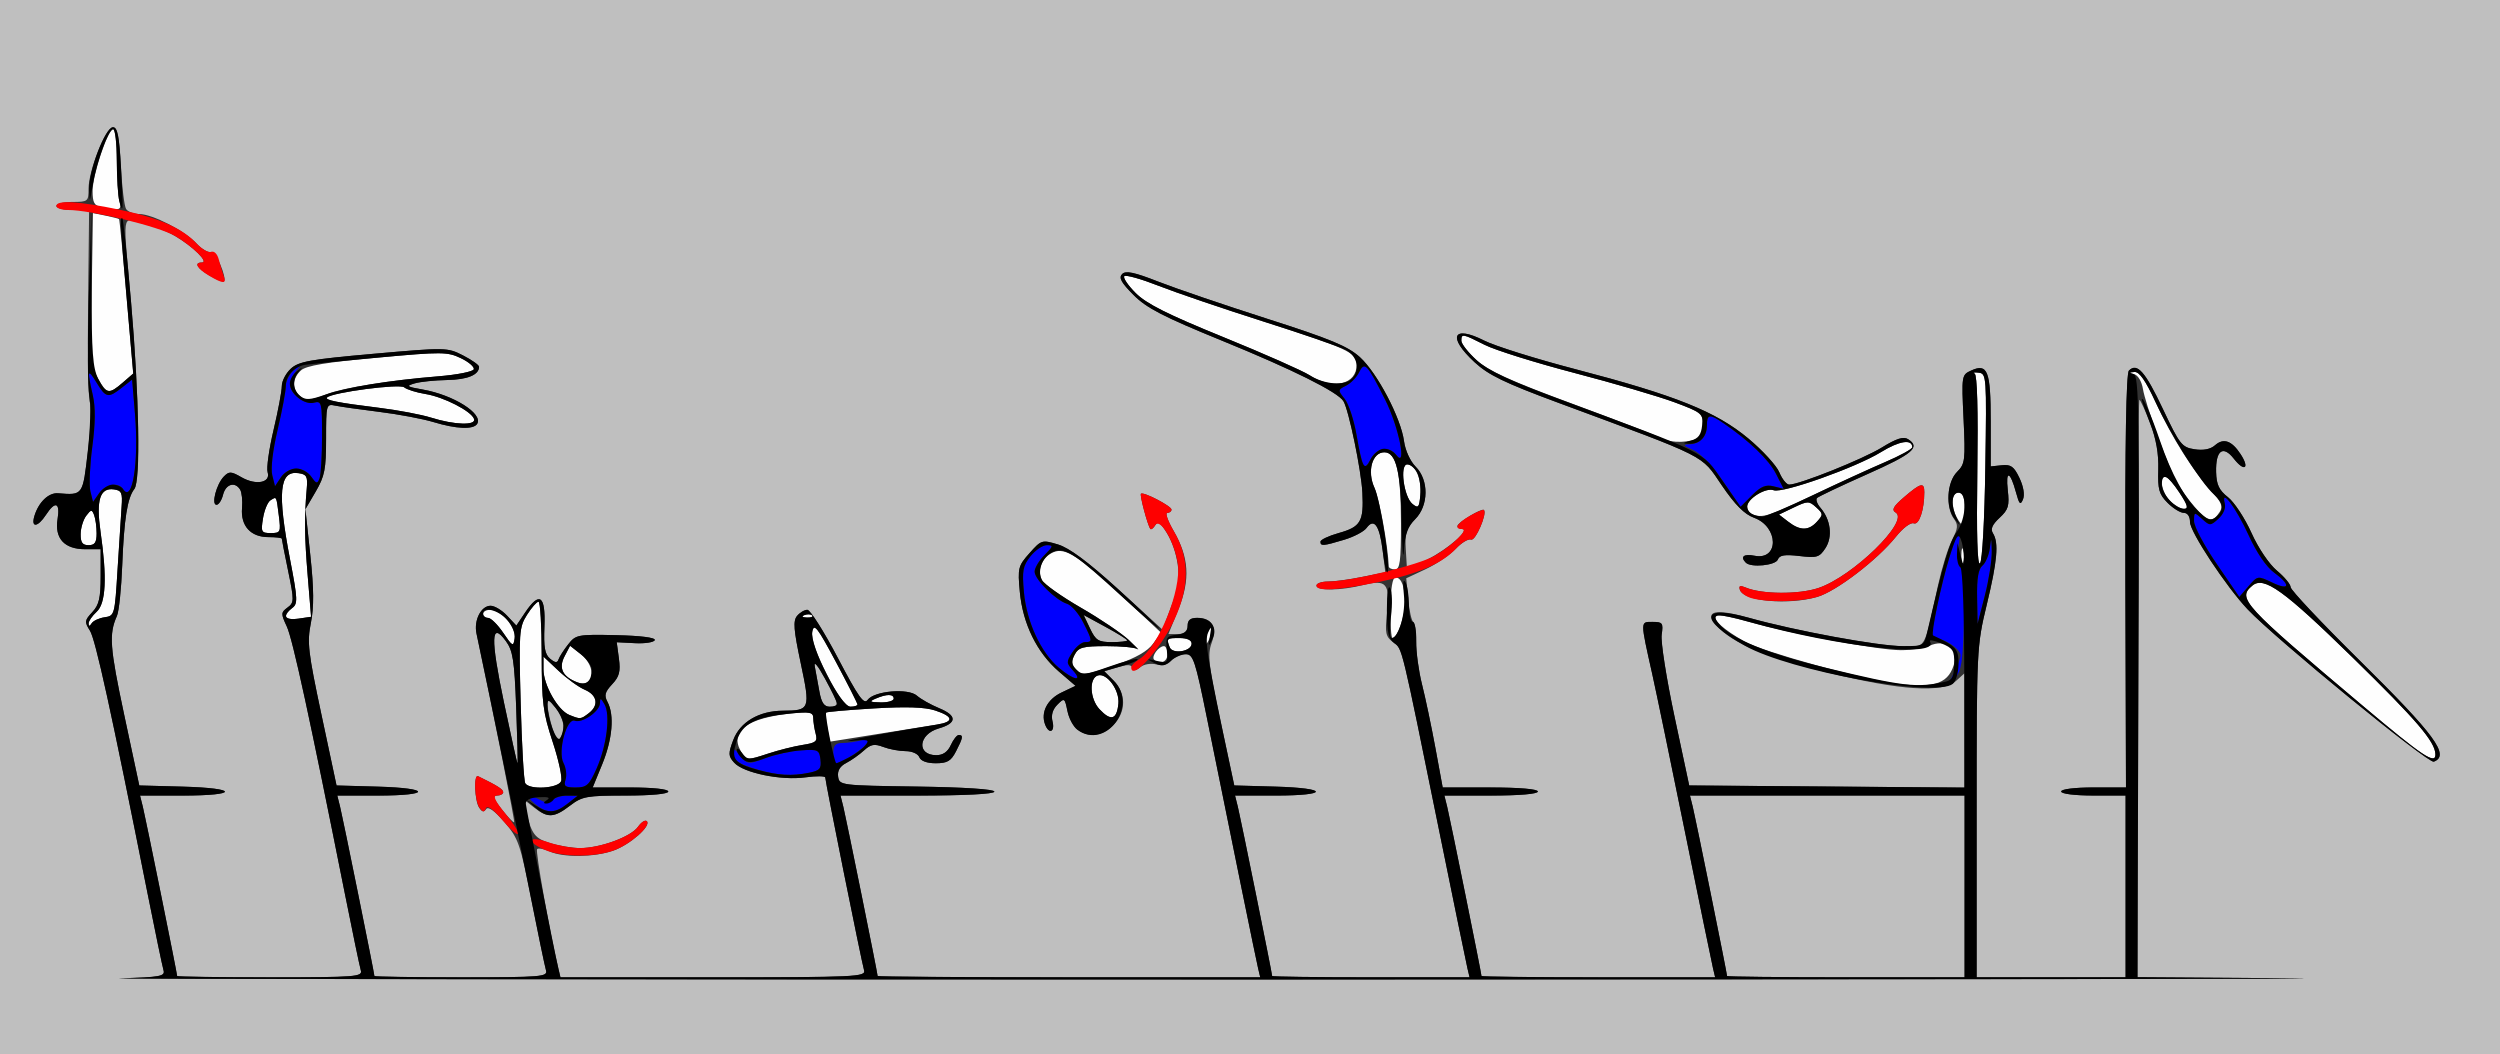 <?xml version="1.0" encoding="UTF-8" standalone="no"?>
<!-- Created with Inkscape (http://www.inkscape.org/) -->

<svg
   xmlns:dc="http://purl.org/dc/elements/1.1/"
   xmlns:cc="http://creativecommons.org/ns#"
   xmlns:rdf="http://www.w3.org/1999/02/22-rdf-syntax-ns#"
   xmlns:svg="http://www.w3.org/2000/svg"
   xmlns="http://www.w3.org/2000/svg"
   xmlns:sodipodi="http://sodipodi.sourceforge.net/DTD/sodipodi-0.dtd"
   xmlns:inkscape="http://www.inkscape.org/namespaces/inkscape"
   id="svg3486"
   version="1.1"
   inkscape:version="0.91 r13725"
   width="580.374"
   height="244.688"
   viewBox="0 0 580.374 244.688"
   sodipodi:docname="ub440500.svg">
  <rect x="0" y="0" width="580.374" height="244.688" fill="#333333" stroke="none"/>
  <defs
     id="defs3490" />
  <sodipodi:namedview
     pagecolor="#ffffff"
     bordercolor="#666666"
     borderopacity="1"
     objecttolerance="10"
     gridtolerance="10"
     guidetolerance="10"
     inkscape:pageopacity="0"
     inkscape:pageshadow="2"
     inkscape:window-width="640"
     inkscape:window-height="480"
     id="namedview3488"
     showgrid="false"
     inkscape:zoom="2.1537842"
     inkscape:cx="290.18692"
     inkscape:cy="122.34375"
     inkscape:window-x="0"
     inkscape:window-y="0"
     inkscape:window-maximized="0"
     inkscape:current-layer="svg3486" />
  <g
     id="g3496">
    <path
       style="fill:#fefefe"
       d="m 121.943,181.843 c -0.328,-0.533 -0.808,-8.865 -1.065,-18.516 -0.441,-16.562 -0.359,-17.717 1.463,-20.593 1.062,-1.676 2.262,-3.047 2.668,-3.047 0.406,0 0.741,5.59 0.745,12.422 0.007,10.985 0.3,13.309 2.541,20.095 1.394,4.22 2.281,8.334 1.973,9.141 -0.644,1.684 -7.347,2.085 -8.325,0.498 z m 49.956,-7.587 c -2.464,-4.619 1.639,-7.585 11.979,-8.659 4.194,-0.436 4.908,-0.278 4.919,1.087 0.007,0.878 0.259,2.519 0.561,3.646 0.479,1.79 0.093,2.12 -3.05,2.607 -1.979,0.307 -5.491,1.18 -7.804,1.94 -5.341,1.755 -5.338,1.755 -6.605,-0.621 z m 376.699,-10.334 c -28.035,-23.619 -29.296,-24.992 -25.702,-27.984 2.685,-2.235 7.268,1.061 23.365,16.804 14.789,14.464 19.022,19.409 19.12,22.335 0.085,2.534 -2.843,0.588 -16.783,-11.156 z m -356.529,5.039 c -0.331,-1.769 -0.457,-3.361 -0.28,-3.538 0.177,-0.177 5.176,-0.613 11.109,-0.969 7.541,-0.452 11.822,-0.305 14.225,0.491 4.247,1.406 4.397,2.631 0.4,3.261 -1.671,0.263 -7.946,1.264 -13.945,2.225 l -10.907,1.746 -0.601,-3.216 z m -59.919,-3.001 c -2.656,-1.077 -5.982,-6.96 -5.982,-10.579 l 0,-2.949 3.505,3.298 c 1.928,1.814 4.661,3.789 6.075,4.389 2.929,1.244 3.337,3.622 0.935,5.451 -1.891,1.44 -1.934,1.444 -4.532,0.391 z M 255.249,164.647 c -2.242,-2.394 -2.485,-7.15 -0.4,-7.836 2.09,-0.688 5.095,3.413 4.786,6.532 -0.37,3.743 -1.725,4.146 -4.386,1.304 z m -63.293,-8.11 c -2.594,-5.077 -3.691,-8.287 -3.383,-9.903 0.39,-2.044 1.183,-1.028 5.474,7.008 2.76,5.169 5.019,9.628 5.019,9.91 0,0.281 -0.736,0.508 -1.636,0.505 -1.099,-0.005 -2.894,-2.469 -5.474,-7.519 z m 11.315,5.651 c 2.582,-1.113 4.206,-1.113 4.206,0 0,0.516 -1.367,0.908 -3.037,0.872 -2.545,-0.055 -2.735,-0.196 -1.168,-0.872 z m -69.191,-3.763 c -3.471,-1.304 -4.462,-3.297 -3.018,-6.063 l 1.281,-2.452 2.52,1.989 c 3.722,2.937 3.115,7.992 -0.783,6.527 z m 306.575,0.323 c -8.123,-1.004 -31.337,-7.397 -35.638,-9.814 -4.942,-2.777 -7.541,-5.151 -6.635,-6.06 0.284,-0.285 3.741,0.389 7.682,1.498 10.231,2.88 29.996,6.566 35.208,6.566 2.439,0 5.453,-0.465 6.697,-1.034 3.465,-1.584 6.587,0.398 5.812,3.689 -1.175,4.988 -4.359,6.239 -13.126,5.155 z m -191.072,-3.531 c -0.827,-0.999 -0.848,-1.845 -0.082,-3.281 0.887,-1.662 1.924,-1.935 7.355,-1.935 3.477,0 6.74,0.316 7.251,0.703 0.511,0.387 -0.409,-0.562 -2.045,-2.109 -1.636,-1.547 -6.632,-4.922 -11.104,-7.5 -4.472,-2.578 -8.538,-5.442 -9.035,-6.364 -1.263,-2.34 -0.117,-5.281 2.528,-6.49 2.823,-1.29 6.084,0.842 17.189,11.239 l 7.901,7.397 -1.86,2.562 c -1.257,1.731 -3.971,3.289 -8.368,4.803 -7.735,2.664 -8.286,2.719 -9.729,0.975 z m 18.339,-2.083 C 267.213,152.423 268.982,150 270.208,150 c 0.451,0 0.82,0.844 0.82,1.875 0,1.802 -1.828,2.542 -3.107,1.258 z m 3.621,-2.88 c -0.787,-2.057 -0.71,-2.128 2.29,-2.128 1.764,0 2.804,0.481 2.804,1.297 0,1.815 -4.44,2.54 -5.093,0.831 z m -154.72,-3.35 c -1.285,-1.899 -2.862,-3.456 -3.505,-3.459 -0.643,-0.004 -1.168,-0.428 -1.168,-0.944 0,-0.516 0.768,-0.938 1.706,-0.938 2.505,0 5.98,4.117 5.614,6.649 -0.288,1.989 -0.48,1.894 -2.647,-1.308 z m 162.697,2.628 c 0.097,-1.776 1.655,-4.766 1.709,-3.281 0.028,0.773 -0.356,2.039 -0.855,2.812 -0.498,0.773 -0.883,0.984 -0.855,0.469 z m 43.282,-8.437 c 0.063,-4.592 0.466,-7.031 1.164,-7.031 1.388,-9.3e-4 2.203,2.212 2.203,5.983 0,2.994 -1.819,8.058 -2.9,8.072 -0.31,0.004 -0.52,-3.156 -0.467,-7.023 z m -302.226,3.66 c -0.008,-0.565 0.827,-1.79 1.855,-2.723 2.155,-1.957 2.448,-7.915 0.912,-18.57 -1.066,-7.393 -0.14,-10.312 3.123,-9.846 1.765,0.252 2.002,0.797 1.761,4.041 -0.153,2.062 -0.574,8.602 -0.935,14.531 -0.644,10.579 -0.7,10.787 -2.992,11.11 -1.285,0.181 -2.645,0.814 -3.023,1.406 -0.468,0.734 -0.691,0.75 -0.701,0.051 z m 45.78,-1.611 c 0,-0.498 0.663,-1.392 1.473,-1.987 1.334,-0.979 1.29,-2.031 -0.467,-11.167 -3.013,-15.661 -2.529,-20.78 1.904,-20.151 1.933,0.274 2.193,0.754 1.946,3.598 -0.582,6.709 -0.534,11.02 0.224,20.266 l 0.778,9.485 -2.929,0.431 c -1.611,0.237 -2.929,0.023 -2.929,-0.475 z m 120.386,-0.347 c 0.675,-0.271 1.481,-0.238 1.791,0.074 0.311,0.312 -0.241,0.533 -1.227,0.492 -1.089,-0.045 -1.31,-0.267 -0.565,-0.566 z m 135.66,-11.313 c -0.198,-4.819 -2.134,-15.496 -3.28,-18.082 C 317.337,109.373 318.513,105 321.381,105 c 2.77,0 3.853,4.652 3.853,16.546 0,8.834 -0.238,10.641 -1.402,10.641 -0.771,0 -1.415,-0.316 -1.431,-0.703 z m 132.921,-2.578 c 0.019,-1.547 0.229,-2.066 0.465,-1.154 0.237,0.912 0.221,2.178 -0.035,2.812 -0.256,0.635 -0.45,-0.112 -0.431,-1.658 z m 3.714,-19.454 c 0.198,-14.229 -0.028,-22.429 -0.625,-22.718 -0.514,-0.248 -0.093,-0.348 0.935,-0.221 1.819,0.225 1.861,0.812 1.549,21.78 -0.185,12.491 -0.708,21.943 -1.244,22.487 -0.61,0.618 -0.819,-6.643 -0.615,-21.329 z M 18.721,123.984 c 0.016,-1.418 0.597,-3.329 1.291,-4.246 1.134,-1.499 1.32,-1.515 1.839,-0.158 0.318,0.831 0.578,2.742 0.578,4.246 0,2.111 -0.427,2.736 -1.869,2.736 -1.423,0 -1.862,-0.615 -1.839,-2.578 z m 42.338,-3.674 c 0.306,-1.892 1.085,-3.767 1.731,-4.168 1.46,-0.905 1.341,-1.127 1.945,3.623 0.48,3.774 0.382,3.984 -1.863,3.984 -2.207,0 -2.332,-0.236 -1.813,-3.44 z m 354.081,0.802 -2.149,-1.659 3.433,-1.642 c 3.236,-1.548 3.534,-1.55 5.194,-0.043 1.646,1.495 1.66,1.711 0.207,3.321 -1.94,2.15 -3.919,2.157 -6.684,0.023 z m 39.097,-1.051 c -1.42,-2.661 -1.189,-5.687 0.434,-5.687 1.012,0 1.402,1.042 1.402,3.75 0,4.179 -0.409,4.611 -1.836,1.937 z m 55.253,-2.383 c -1.603,-1.831 -3.564,-4.589 -4.357,-6.129 -2.232,-4.33 -7.126,-17.923 -7.655,-21.266 -0.27,-1.702 -1.14,-3.174 -2.014,-3.407 -1.371,-0.365 -1.363,-0.422 0.068,-0.519 1.135,-0.077 2.591,2.028 4.954,7.157 3.686,8.003 8.671,15.919 13.007,20.654 2.218,2.422 2.609,3.406 1.838,4.632 -1.626,2.586 -2.79,2.363 -5.84,-1.122 z m -102.715,1.7 c -0.643,-0.26 -1.168,-1.061 -1.168,-1.779 0,-1.816 4.339,-4.491 6.153,-3.793 2.043,0.787 19.113,-5.276 24.884,-8.838 4.269,-2.635 7.281,-3.108 7.281,-1.144 0,0.417 -2.839,1.973 -6.308,3.459 -3.47,1.485 -11.037,4.954 -16.815,7.709 -10.309,4.914 -11.672,5.34 -14.026,4.387 z m -78.862,-2.377 c -2.016,-1.613 -3.023,-9.189 -1.222,-9.189 1.911,0 3.361,3.399 3.035,7.12 -0.254,2.903 -0.467,3.147 -1.814,2.07 z M 503.738,116.25 c -1.874,-1.88 -2.579,-5.625 -1.059,-5.625 0.446,0 1.924,1.688 3.284,3.75 1.901,2.881 2.146,3.75 1.059,3.75 -0.778,0 -2.256,-0.844 -3.284,-1.875 z M 385.981,101.837 c -1.285,-0.68 -10.727,-4.332 -20.983,-8.116 -14.289,-5.272 -19.476,-7.632 -22.196,-10.097 -1.952,-1.769 -3.55,-3.8 -3.55,-4.514 0,-1.716 0.26,-1.671 5.405,0.94 2.425,1.231 11.826,4.175 20.892,6.543 9.066,2.368 19.475,5.418 23.131,6.777 6.09,2.264 6.647,2.694 6.647,5.12 0,1.457 -0.315,2.835 -0.701,3.062 -2.08,1.228 -6.581,1.376 -8.645,0.284 z M 100.077,96.953 C 97.806,96.238 92.339,95.207 87.927,94.662 78.358,93.479 75.326,92.876 75.926,92.274 c 1.172,-1.175 16.836,-3.243 17.894,-2.361 0.623,0.518 2.846,1.217 4.94,1.553 4.246,0.681 10.7,3.996 11.291,5.8 0.509,1.554 -4.547,1.395 -9.975,-0.313 z M 69.346,91.688 c -1.602,-1.607 -1.385,-3.97 0.524,-5.703 1.209,-1.098 5.906,-1.884 17.712,-2.964 14.998,-1.373 16.288,-1.364 19.4,0.124 1.833,0.877 3.186,2.04 3.007,2.584 -0.18,0.544 -3.867,1.279 -8.195,1.633 -11.399,0.931 -22.351,2.687 -25.973,4.165 -3.867,1.578 -5.033,1.607 -6.475,0.161 z M 22.756,87.891 C 21.213,85.17 21.057,82.95 21.302,67.157 l 0.274,-17.687 2.929,0.588 c 1.611,0.323 3.023,0.689 3.139,0.812 0.116,0.124 0.901,8.24 1.746,18.037 l 1.535,17.812 -2.43,2.109 c -3.181,2.761 -3.688,2.678 -5.739,-0.938 z M 304.037,87.121 c -1.635,-1.051 -10.659,-5.041 -20.055,-8.867 -12.958,-5.277 -17.87,-7.747 -20.345,-10.23 -1.795,-1.8 -2.976,-3.561 -2.626,-3.912 0.35,-0.352 3.904,0.645 7.897,2.214 3.993,1.569 14.83,5.264 24.082,8.212 19.985,6.366 21.963,7.279 21.963,10.144 0,4.627 -5.574,5.873 -10.916,2.441 z M 23.598,48.088 C 21.885,47.757 21.495,47.061 21.495,44.328 21.495,40.577 25.038,30 26.293,30 c 0.445,0 0.815,3.27 0.822,7.266 0.007,3.996 0.266,8.215 0.576,9.375 0.583,2.183 0.275,2.292 -4.094,1.448 z"
       id="path3506"
       inkscape:connector-curvature="0" />
    <path
       style="fill:#bfbfbf"
       d="M 0,122.344 0,0 l 290.187,0 290.187,0 0,122.344 0,122.344 -290.187,0 L 0,244.688 0,122.344 Z m 532.477,104.766 -36.215,-0.257 0,-67.02 c 0,-36.861 0.18,-67.02 0.4,-67.02 0.22,0 1.332,2.426 2.471,5.391 1.401,3.647 2.019,7.14 1.911,10.798 -0.137,4.627 0.175,5.744 2.159,7.734 1.276,1.28 2.969,2.327 3.764,2.327 0.88,0 1.444,0.834 1.444,2.134 0,2.277 8.394,14.996 13.363,20.247 6.572,6.946 41.935,35.884 43.238,35.382 3.786,-1.458 0.343,-6.149 -17.321,-23.6 -8.753,-8.647 -15.915,-16.255 -15.915,-16.906 0,-0.651 -1.427,-2.374 -3.17,-3.83 -1.835,-1.532 -4.335,-5.237 -5.936,-8.797 -1.521,-3.383 -3.966,-7.098 -5.433,-8.255 -2.091,-1.65 -2.687,-2.911 -2.761,-5.839 -0.127,-5.068 1.58,-6.341 4.133,-3.085 2.45,3.124 3.724,2.252 1.556,-1.066 -2.064,-3.159 -3.967,-3.823 -5.948,-2.074 -1.05,0.927 -2.687,1.247 -4.756,0.927 -2.939,-0.453 -3.441,-1.092 -7.333,-9.333 -4.118,-8.72 -5.993,-10.842 -7.896,-8.933 -0.647,0.649 -0.921,16.882 -0.826,48.874 l 0.142,47.903 -7.522,0 c -4.392,0 -7.522,0.39 -7.522,0.938 0,0.547 3.115,0.938 7.477,0.938 l 7.477,0 0,21.094 0,21.094 -17.29,0 -17.29,0 0,-38.378 c 0,-37.726 0.04,-38.542 2.335,-48.047 2.478,-10.259 2.843,-14.447 1.453,-16.652 -0.611,-0.97 -0.173,-1.993 1.531,-3.577 2.068,-1.923 2.324,-2.786 1.911,-6.458 -0.534,-4.749 0.567,-4.399 1.924,0.612 0.734,2.711 1.013,2.982 1.608,1.555 0.439,-1.053 0.12,-2.986 -0.817,-4.957 -1.271,-2.673 -1.98,-3.185 -4.105,-2.962 l -2.568,0.27 0,-10.491 c 0,-11.675 -0.712,-13.521 -4.538,-11.772 -2.227,1.018 -2.247,1.147 -1.768,11.285 0.452,9.569 0.351,10.39 -1.511,12.257 -2.31,2.317 -2.716,8.155 -0.754,10.846 1.049,1.439 0.986,2.205 -0.406,4.944 -0.906,1.782 -2.363,6.476 -3.238,10.429 C 446.456,151.501 447.32,150 441.747,150 c -5.62,0 -25.088,-3.583 -35.707,-6.572 -8.012,-2.255 -10.585,-1.6 -7.434,1.893 3.627,4.02 11.374,7.288 25.583,10.792 16.973,4.185 26.748,4.821 29.918,1.946 l 1.969,-1.786 0,13.283 0,13.283 -31.962,-0.247 -31.962,-0.247 -3.413,-16.012 c -1.877,-8.807 -3.218,-17.35 -2.978,-18.984 0.398,-2.718 0.217,-2.972 -2.114,-2.972 -2.884,0 -2.882,-0.408 -0.062,12.188 0.866,3.867 4.277,20.32 7.58,36.562 3.303,16.242 6.23,30.48 6.505,31.641 l 0.499,2.109 -27.121,0 c -14.916,0 -27.121,-0.135 -27.121,-0.301 0,-0.599 -7.336,-36.799 -7.967,-39.309 l -0.647,-2.578 10.849,0 c 6.61,0 10.849,-0.366 10.849,-0.938 0,-0.572 -4.304,-0.938 -11.044,-0.938 l -11.044,0 -1.685,-9.141 c -0.927,-5.027 -2.324,-11.672 -3.105,-14.766 -0.781,-3.094 -1.398,-7.521 -1.371,-9.839 0.027,-2.317 -0.277,-4.427 -0.675,-4.688 -0.398,-0.261 -0.927,-2.647 -1.175,-5.304 l -0.451,-4.83 4.487,-2.108 c 2.468,-1.16 5.605,-3.278 6.971,-4.708 1.366,-1.43 2.99,-2.405 3.61,-2.166 1.004,0.387 3.778,-6.065 2.96,-6.885 -0.486,-0.488 -6.158,2.945 -6.165,3.732 -0.003,0.387 0.488,0.703 1.092,0.703 2.05,0 -3.262,4.668 -8.032,7.057 l -4.748,2.379 -0.279,-4.629 c -0.237,-3.921 0.085,-4.995 2.103,-7.019 3.231,-3.241 3.318,-9.122 0.181,-12.268 -1.262,-1.265 -2.413,-3.79 -2.697,-5.916 -0.719,-5.378 -6.223,-15.862 -10.235,-19.499 -2.819,-2.555 -6.808,-4.208 -21.501,-8.911 -9.922,-3.176 -21.316,-7.06 -25.322,-8.632 -5.58,-2.19 -7.539,-2.6 -8.381,-1.756 -0.842,0.844 -0.224,1.98 2.645,4.858 3.045,3.055 6.876,5.034 20.531,10.607 16.449,6.714 26.88,11.909 28.194,14.042 1.233,2.002 4.148,16.072 4.402,21.25 0.329,6.708 -0.388,7.931 -5.491,9.364 -2.334,0.655 -4.243,1.559 -4.243,2.007 0,1.071 0.624,1.021 5.502,-0.443 2.255,-0.676 4.592,-1.905 5.194,-2.731 1.736,-2.382 3.019,-0.648 3.714,5.021 l 0.644,5.251 -5.346,1.077 c -2.94,0.592 -6.537,1.077 -7.994,1.077 -1.456,0 -2.648,0.422 -2.648,0.938 0,1.258 5.659,1.187 10.896,-0.135 5.385,-1.36 6.215,-0.349 5.471,6.669 -0.476,4.487 -0.296,5.315 1.436,6.626 2.203,1.667 1.74,-0.232 10.742,44.028 3.303,16.242 6.231,30.48 6.505,31.641 l 0.499,2.109 -22.915,0 c -12.603,0 -22.915,-0.135 -22.915,-0.301 0,-0.599 -7.336,-36.799 -7.967,-39.309 l -0.647,-2.578 9.447,0 c 12.45,0 12.382,-1.727 -0.082,-2.077 l -9.529,-0.267 -3.205,-14.963 c -2.776,-12.96 -3.054,-15.382 -2.077,-18.092 1.348,-3.74 0.141,-5.851 -3.346,-5.851 -1.599,0 -2.222,0.526 -2.222,1.875 0,1.351 -0.623,1.875 -2.228,1.875 l -2.228,0 2.332,-5.792 c 2.788,-6.924 2.455,-12.032 -1.191,-18.273 -1.305,-2.233 -1.934,-4.06 -1.398,-4.06 0.536,0 0.974,-0.344 0.974,-0.764 0,-0.818 -6.557,-4.221 -7.095,-3.682 -0.326,0.327 1.551,7.358 2.181,8.168 0.189,0.243 0.704,-0.144 1.145,-0.86 0.614,-0.996 1.254,-0.557 2.726,1.872 2.476,4.085 3.421,10.442 2.086,14.029 -0.573,1.54 -1.508,4.051 -2.078,5.581 l -1.035,2.781 -10.224,-9.319 c -7.071,-6.445 -11.4,-9.673 -14.039,-10.466 -3.738,-1.123 -3.872,-1.083 -6.62,2.001 -2.657,2.983 -2.775,3.457 -2.255,9.044 0.687,7.375 3.99,14.093 9.077,18.461 l 3.851,3.307 -3.262,1.553 c -3.312,1.576 -4.871,4.632 -3.797,7.439 0.893,2.335 2.332,1.725 1.719,-0.728 -0.364,-1.456 0.021,-2.784 1.13,-3.897 1.62,-1.626 1.706,-1.572 2.324,1.46 1.17,5.738 6.555,7.396 10.657,3.282 2.987,-2.997 3.034,-7.354 0.11,-10.287 l -2.184,-2.191 3.074,-0.946 c 2.217,-0.682 3.175,-0.648 3.434,0.124 0.259,0.771 0.769,0.731 1.824,-0.142 0.835,-0.691 2.437,-0.967 3.726,-0.643 1.474,0.371 2.684,0.059 3.475,-0.897 0.667,-0.807 2.128,-1.467 3.245,-1.467 1.874,0 2.265,1.149 5.02,14.766 6.257,30.926 11.402,56.095 11.882,58.125 l 0.499,2.109 -44.41,0 c -24.426,0 -44.41,-0.135 -44.41,-0.301 0,-0.599 -7.336,-36.799 -7.967,-39.309 l -0.647,-2.578 17.858,0 c 11.02,0 17.858,-0.351 17.858,-0.917 0,-0.557 -7.058,-1.017 -17.991,-1.172 -17.69,-0.25 -17.996,-0.289 -18.281,-2.301 -0.195,-1.374 0.419,-2.413 1.869,-3.164 1.188,-0.615 3.042,-1.923 4.121,-2.906 1.603,-1.461 2.426,-1.611 4.5,-0.82 1.396,0.532 3.728,0.968 5.181,0.968 1.487,0 2.878,0.615 3.181,1.406 0.337,0.88 1.764,1.406 3.814,1.406 2.683,0 3.535,-0.501 4.702,-2.766 1.632,-3.167 1.739,-3.797 0.641,-3.797 -0.432,0 -1.264,1.055 -1.849,2.344 -0.716,1.576 -1.818,2.344 -3.366,2.344 -4.638,0 -4.19,-4.842 0.575,-6.213 4.239,-1.22 4.289,-2.953 0.133,-4.675 -1.973,-0.817 -4.313,-2.133 -5.2,-2.924 -2.021,-1.801 -9.927,-1.121 -11.463,0.986 -0.846,1.161 -2.133,-0.656 -6.902,-9.749 -3.224,-6.146 -6.41,-11.175 -7.08,-11.175 -0.67,0 -1.746,0.639 -2.392,1.42 -0.952,1.151 -0.792,3.223 0.847,10.944 2.277,10.725 2.162,11.035 -4.107,11.061 -5.571,0.024 -9.985,2.629 -11.558,6.824 -1.181,3.15 -1.157,3.714 0.223,5.244 2.148,2.381 10.896,4.183 16.532,3.406 2.539,-0.35 4.616,-0.329 4.616,0.048 0,0.904 8.393,42.608 9.001,44.725 0.443,1.542 -1.662,1.641 -35.004,1.641 l -35.476,0 -0.496,-2.109 c -2.108,-8.964 -5.358,-27.221 -4.924,-27.657 0.295,-0.296 1.61,-0.048 2.921,0.551 3.172,1.45 10.323,1.359 14.748,-0.187 3.876,-1.354 8.892,-5.751 7.804,-6.842 -0.37,-0.371 -1.289,0.207 -2.042,1.286 -1.608,2.303 -8.764,4.957 -13.366,4.957 -1.776,0 -4.896,-0.501 -6.932,-1.113 -3.688,-1.108 -4.418,-2.078 -5.767,-7.661 l -0.648,-2.68 2.506,1.977 c 3.237,2.554 4.676,2.491 8.412,-0.366 2.821,-2.158 3.845,-2.344 12.939,-2.344 5.961,0 9.875,-0.372 9.875,-0.938 0,-0.558 -3.548,-0.938 -8.774,-0.938 l -8.774,0 2.21,-5.391 c 2.382,-5.811 2.862,-11.406 1.24,-14.447 -0.824,-1.545 -0.625,-2.318 1.063,-4.12 1.676,-1.789 1.98,-2.947 1.573,-5.989 l -0.504,-3.771 4.247,0.218 c 2.336,0.12 4.397,-0.204 4.581,-0.719 0.205,-0.576 -3.251,-1.016 -8.967,-1.142 -8.939,-0.197 -9.372,-0.113 -11.152,2.156 -1.018,1.299 -2.022,2.867 -2.229,3.486 -0.282,0.839 -0.774,0.796 -1.942,-0.171 -1.228,-1.017 -1.512,-2.63 -1.32,-7.5 0.284,-7.2 -1.137,-8.21 -4.503,-3.201 l -2.018,3.003 -2.154,-2.3 c -1.185,-1.265 -2.907,-2.3 -3.828,-2.3 -2.215,0 -3.926,3.367 -3.274,6.443 4.302,20.292 8.956,43.613 8.745,43.824 -0.149,0.149 -1.429,-1.186 -2.846,-2.967 -1.93,-2.426 -2.214,-3.238 -1.134,-3.238 0.793,0 1.442,-0.354 1.442,-0.787 0,-0.666 -1.311,-1.5 -5.841,-3.714 -1.034,-0.506 -0.825,5.674 0.248,7.314 0.659,1.006 1.12,1.101 1.621,0.332 0.459,-0.704 1.916,0.328 4.219,2.987 3.296,3.805 3.697,4.966 6.356,18.418 1.561,7.896 3.056,15.095 3.321,15.998 0.449,1.527 -0.917,1.641 -19.674,1.641 -11.086,0 -20.156,-0.135 -20.156,-0.301 0,-0.599 -7.336,-36.799 -7.967,-39.309 l -0.647,-2.578 9.447,0 c 12.453,0 12.381,-1.727 -0.087,-2.077 l -9.534,-0.267 -3.483,-16.349 c -3.122,-14.654 -3.379,-16.871 -2.475,-21.386 0.741,-3.702 0.707,-7.868 -0.13,-15.721 l -1.138,-10.684 2.399,-4.107 c 2.077,-3.556 2.399,-5.199 2.399,-12.245 0,-7.947 0.049,-8.128 2.103,-7.692 1.157,0.246 5.756,0.899 10.221,1.451 4.465,0.552 10.143,1.621 12.617,2.374 5.304,1.614 9.29,1.776 10.131,0.411 1.445,-2.345 -5.488,-6.717 -12.642,-7.972 -3.734,-0.655 -3.943,-0.815 -1.869,-1.425 1.285,-0.378 4.671,-0.73 7.523,-0.781 4.745,-0.085 7.43,-1.196 7.43,-3.074 0,-0.402 -1.669,-1.585 -3.709,-2.629 -3.654,-1.87 -3.961,-1.876 -20.794,-0.387 -14.708,1.301 -17.378,1.78 -19.189,3.448 -1.157,1.066 -2.103,2.886 -2.103,4.044 0,1.158 -0.862,5.748 -1.916,10.2 -1.054,4.451 -1.673,8.862 -1.376,9.802 0.774,2.446 -2.695,3.111 -6.075,1.165 -2.415,-1.39 -2.873,-1.408 -4.091,-0.16 -1.73,1.771 -2.97,6.561 -1.698,6.561 0.514,0 1.198,-1.055 1.521,-2.344 0.621,-2.482 2.764,-3.124 3.958,-1.185 0.393,0.637 0.593,2.569 0.444,4.293 -0.354,4.127 2.011,6.736 6.106,6.736 1.719,0 3.126,0.166 3.126,0.368 0,0.203 0.668,3.609 1.485,7.57 1.4,6.789 1.39,7.271 -0.166,8.412 -1.535,1.126 -1.547,1.433 -0.168,4.383 1.375,2.941 5.345,21.202 13.429,61.766 1.798,9.023 3.487,17.145 3.753,18.047 0.451,1.529 -0.981,1.641 -21.074,1.641 -11.857,0 -21.558,-0.135 -21.558,-0.301 0,-0.599 -7.336,-36.799 -7.967,-39.309 l -0.647,-2.578 9.914,0 c 13.097,0 13.024,-1.729 -0.087,-2.078 L 32.334,182.344 28.832,165.938 c -3.348,-15.681 -3.571,-18.742 -1.678,-22.969 0.462,-1.031 1.012,-6.305 1.221,-11.719 0.417,-10.761 1.201,-15.693 2.817,-17.732 1.442,-1.819 1.081,-22.66 -0.749,-43.206 -1.938,-21.763 -2.221,-19.656 2.501,-18.597 2.185,0.49 5.655,1.878 7.711,3.084 4.144,2.431 7.9,6.138 6.218,6.138 -1.95,0 -1.119,1.377 1.857,3.076 1.608,0.918 3.064,1.53 3.235,1.359 0.823,-0.826 -1.957,-7.271 -2.968,-6.882 -0.624,0.24 -2.126,-0.629 -3.337,-1.932 C 42.873,53.56 35.359,49.688 32.329,49.688 c -1.272,0 -2.648,-0.527 -3.058,-1.172 -0.41,-0.645 -0.961,-5.18 -1.223,-10.078 -0.37,-6.905 -0.78,-8.906 -1.824,-8.906 -1.677,0 -5.664,10.039 -5.664,14.263 0,2.969 -0.135,3.081 -3.738,3.081 -2.056,0 -3.738,0.422 -3.738,0.938 0,0.516 1.711,0.938 3.801,0.938 l 3.801,0 -0.247,21.821 c -0.136,12.002 0.064,22.327 0.445,22.945 0.381,0.618 0.178,5.564 -0.451,10.991 -1.228,10.6 -1.139,10.471 -6.96,10.002 -2.176,-0.175 -4.512,2.065 -5.481,5.256 -0.858,2.825 0.765,2.683 2.67,-0.234 2.167,-3.318 3.33,-2.905 2.705,0.959 -0.727,4.496 1.569,7.01 6.404,7.01 l 3.593,0 0,6.268 c 0,5.063 -0.375,6.668 -1.949,8.349 -1.785,1.906 -1.831,2.265 -0.544,4.279 1.294,2.025 4.898,18.456 13.335,60.792 1.798,9.023 3.483,17.13 3.744,18.016 0.425,1.442 -0.623,1.641 -10.093,1.909 -5.812,0.165 113.498,0.289 265.134,0.277 151.636,-0.013 259.404,-0.138 239.486,-0.279 z m -131.542,-0.535 c 0,-0.599 -7.336,-36.799 -7.967,-39.309 l -0.647,-2.578 31.877,0 31.877,0 0,21.094 0,21.094 -27.57,0 c -15.164,0 -27.57,-0.135 -27.57,-0.301 z M 116.987,163.037 c -3.135,-14.968 -3.013,-18.906 0.441,-14.22 1.641,2.227 1.986,4.442 2.406,15.485 0.27,7.087 0.406,12.886 0.304,12.886 -0.103,0 -1.52,-6.368 -3.15,-14.15 z m 11.208,5.872 c -0.601,-2.012 -1.092,-4.404 -1.092,-5.316 0,-1.344 0.354,-1.207 1.869,0.725 1.966,2.508 2.352,5.029 1.078,7.043 -0.517,0.818 -1.113,0.03 -1.855,-2.453 z m 62.032,-8.362 c -0.349,-1.934 -0.835,-4.57 -1.08,-5.859 -0.257,-1.356 0.736,-0.17 2.356,2.812 3.337,6.143 3.409,6.562 1.124,6.562 -1.304,0 -1.931,-0.919 -2.4,-3.516 z m 62.828,-14.633 -1.497,-3.149 5.062,2.75 c 2.784,1.513 5.062,2.93 5.062,3.149 0,0.219 -1.604,0.398 -3.565,0.398 -3.126,0 -3.75,-0.388 -5.062,-3.149 z m 168.799,-7.334 c 4.377,-1.261 13.976,-8.593 18.276,-13.961 1.647,-2.057 3.434,-3.401 4.151,-3.125 1.233,0.475 2.448,-3.117 2.448,-7.235 0,-2.375 -0.826,-2.176 -4.673,1.125 -2.571,2.206 -2.99,2.981 -1.957,3.623 3.193,1.985 -10.019,14.851 -17.971,17.501 -4.582,1.527 -13.147,1.466 -16.882,-0.12 -1.296,-0.55 -1.649,-0.405 -1.333,0.547 0.88,2.649 11.178,3.593 17.94,1.645 z m -9.129,-8.682 c 0.393,-1.028 1.595,-1.225 5.012,-0.819 4.063,0.483 4.642,0.307 6.038,-1.829 1.722,-2.637 1.233,-6.61 -1.154,-9.364 -0.785,-0.905 -1.145,-1.929 -0.8,-2.274 0.344,-0.345 5.564,-2.822 11.599,-5.504 10.697,-4.754 12.488,-6.287 9.528,-8.16 -1.061,-0.671 -2.675,-0.157 -6.075,1.937 -4.398,2.708 -19.152,8.617 -21.518,8.617 -0.61,0 -1.639,-1.282 -2.286,-2.848 -0.647,-1.566 -3.898,-5.114 -7.224,-7.884 -7.485,-6.232 -16.881,-9.996 -40.092,-16.059 -9.178,-2.397 -18.701,-5.381 -21.162,-6.63 -7.338,-3.725 -8.633,-0.875 -2.274,5.005 3.225,2.982 6.979,4.802 19.393,9.4 35.233,13.052 33.09,11.971 38.004,19.184 3.098,4.549 5.257,6.719 7.485,7.527 5.763,2.091 5.851,9.969 0.098,8.815 -2.478,-0.497 -3.379,0.23 -1.999,1.615 1.2,1.204 6.905,0.645 7.43,-0.728 z"
       id="path3504"
       inkscape:connector-curvature="0" />
    <path
       style="fill:#0000fe"
       d="m 124.169,186.594 c -2.422,-2.024 -1.772,-2.491 1.226,-0.882 1.38,0.741 2.191,0.741 2.929,0 0.562,-0.563 2.094,-1.015 3.404,-1.004 l 2.383,0.021 -2.336,1.833 c -2.973,2.333 -4.844,2.34 -7.607,0.031 z m 7.128,-5.621 c 0.32,-1.012 0.103,-2.737 -0.482,-3.835 -1.393,-2.611 0.726,-10.554 2.622,-9.824 1.711,0.659 5.81,-2.19 5.844,-4.062 0.024,-1.291 0.188,-1.257 1.043,0.219 1.412,2.437 0.548,9.585 -1.799,14.889 -1.744,3.94 -2.307,4.453 -4.89,4.453 -2.475,0 -2.831,-0.28 -2.337,-1.84 z m 44.869,-2.237 c -4.774,-1.378 -6.073,-2.245 -6.073,-4.052 0,-1.064 0.468,-0.875 1.74,0.701 1.709,2.117 1.814,2.128 5.841,0.626 2.256,-0.841 5.994,-1.659 8.307,-1.817 3.926,-0.268 4.224,-0.125 4.489,2.163 0.242,2.091 -0.153,2.539 -2.687,3.047 -4.002,0.803 -7.149,0.622 -11.617,-0.668 z m 17.292,-3.892 c 0,-1.802 0.486,-2.347 2.103,-2.357 1.157,-0.007 3.154,-0.291 4.439,-0.631 2.131,-0.564 2.219,-0.475 1.003,1.012 -1.225,1.497 -5.819,4.32 -7.031,4.32 -0.283,0 -0.514,-1.055 -0.514,-2.344 z m 260.221,-18.75 c 0.797,-1.547 1.452,-3.33 1.455,-3.963 0.007,-1.567 -4.356,-4.327 -5.9,-3.732 -0.986,0.38 -0.888,-1.219 0.467,-7.631 1.792,-8.479 4.346,-17.018 5.09,-17.018 0.239,0 0.158,1.481 -0.181,3.292 -0.384,2.051 -0.194,3.802 0.504,4.645 0.774,0.936 1.023,4.827 0.807,12.615 -0.26,9.347 -0.6,11.546 -2.002,12.933 -1.627,1.611 -1.636,1.569 -0.239,-1.141 z m -207.859,-1.06 c -4.183,-3.531 -7.488,-10.661 -8.112,-17.503 -0.459,-5.036 -0.258,-6.156 1.509,-8.39 1.122,-1.418 2.831,-2.578 3.798,-2.578 1.577,0 1.521,0.238 -0.535,2.301 -1.262,1.266 -2.294,2.995 -2.294,3.843 0,1.797 4.868,6.619 7.54,7.47 1.01,0.322 2.671,2.225 3.691,4.229 2.219,4.364 2.249,4.657 0.473,4.657 -0.759,0 -2.076,1.065 -2.927,2.368 -1.448,2.217 -1.44,2.485 0.123,4.219 2.432,2.696 0.146,2.266 -3.267,-0.615 z m 213.166,-16.404 c -0.076,-4.375 0.292,-6.545 1.241,-7.335 0.741,-0.617 1.515,-2.462 1.72,-4.099 0.32,-2.567 0.382,-2.46 0.445,0.773 0.04,2.062 -0.685,6.703 -1.612,10.312 l -1.686,6.562 -0.107,-6.213 z m 55.614,-7.722 c -2.89,-4.224 -5.254,-8.683 -5.254,-9.908 0,-2.169 0.05,-2.183 1.869,-0.531 1.805,1.638 1.936,1.637 3.796,-0.052 1.125,-1.022 1.739,-2.469 1.475,-3.48 -1.011,-3.88 2.577,0.858 5.516,7.282 1.853,4.05 4.119,7.381 5.92,8.7 3.96,2.9 3.691,4.295 -0.447,2.316 -3.351,-1.603 -3.374,-1.599 -5.493,0.872 l -2.128,2.482 -5.254,-7.68 z M 399.972,111.675 c -2.431,-3.562 -5.239,-6.491 -6.935,-7.231 -2.218,-0.969 -2.425,-1.253 -0.934,-1.282 2.533,-0.049 4.159,-1.785 4.159,-4.443 0,-2.58 0.638,-2.666 3.795,-0.509 5.998,4.097 10.567,8.484 12.224,11.739 l 1.803,3.542 -2.345,-0.59 c -1.803,-0.454 -2.962,0.028 -5.013,2.086 l -2.668,2.676 -4.085,-5.986 z m -378.984,2.401 c -0.336,-1.344 -0.138,-6.007 0.439,-10.363 0.723,-5.447 0.759,-9.19 0.115,-11.989 -1.345,-5.852 -1.203,-6.321 0.878,-2.897 2.167,3.566 2.703,3.673 5.875,1.17 l 2.378,-1.877 0.668,8.046 c 0.929,11.189 -0.624,20.862 -2.786,17.352 -1.04,-1.688 -4.059,-1.15 -5.553,0.991 l -1.403,2.01 -0.611,-2.443 z m 42.219,-3.765 c -0.384,-1.535 0.12,-5.793 1.253,-10.577 1.043,-4.404 1.896,-8.963 1.896,-10.132 0,-1.168 0.946,-2.928 2.103,-3.91 2.101,-1.784 2.101,-1.784 0.467,0.163 -0.9,1.072 -1.636,2.588 -1.636,3.37 0,2.204 3.429,4.824 5.577,4.261 1.804,-0.473 1.9,-0.081 1.9,7.775 0,4.55 -0.263,8.959 -0.583,9.798 -0.511,1.336 -0.75,1.287 -1.922,-0.392 -1.76,-2.521 -5.328,-2.446 -7.045,0.148 l -1.367,2.065 -0.643,-2.569 z m 253.315,-2.229 c -0.283,-0.459 -1.006,-3.669 -1.607,-7.133 -0.601,-3.465 -1.841,-7.225 -2.755,-8.357 -1.606,-1.989 -1.595,-2.091 0.314,-3.046 1.087,-0.543 2.449,-1.94 3.027,-3.104 1.291,-2.597 1.841,-2.025 6.031,6.276 3.207,6.354 5.198,16.305 2.577,12.884 -1.705,-2.225 -4.591,-1.68 -5.988,1.131 -0.597,1.201 -1.317,1.809 -1.599,1.35 z"
       id="path3502"
       inkscape:connector-curvature="0" />
    <path
       style="fill:#fe0000"
       d="m 126.402,197.265 c -4.402,-1.931 -3.733,-3.365 0.818,-1.754 2.121,0.751 5.41,1.365 7.31,1.365 4.798,0 11.95,-2.609 13.59,-4.957 0.753,-1.078 1.672,-1.657 2.042,-1.286 1.088,1.091 -3.928,5.488 -7.804,6.842 -4.574,1.598 -12.062,1.5 -15.957,-0.209 z m -9.839,-6.963 c -2.167,-2.54 -3.453,-3.433 -3.778,-2.623 -0.389,0.969 -0.701,0.931 -1.484,-0.179 -1.123,-1.592 -1.395,-7.84 -0.319,-7.314 4.53,2.214 5.841,3.048 5.841,3.714 0,0.433 -0.659,0.787 -1.464,0.787 -1.035,0 -0.448,1.245 2.001,4.243 4.364,5.342 3.646,6.578 -0.797,1.372 z m 146.054,-35.389 c 0,-0.392 0.816,-1.223 1.814,-1.849 4.539,-2.844 9.906,-16.105 8.991,-22.221 -0.755,-5.048 -4.099,-10.752 -5.229,-8.919 -0.441,0.716 -0.956,1.103 -1.145,0.86 -0.63,-0.811 -2.506,-7.842 -2.181,-8.168 0.538,-0.539 7.095,2.864 7.095,3.682 0,0.42 -0.438,0.764 -0.974,0.764 -0.536,0 0.187,1.987 1.606,4.416 3.575,6.119 3.581,12.781 0.018,20.427 -3.199,6.866 -9.996,14.35 -9.996,11.007 z m 143.995,-16.048 c -1.247,-0.35 -2.461,-1.218 -2.698,-1.931 -0.316,-0.952 0.037,-1.097 1.333,-0.547 3.735,1.586 12.3,1.646 16.882,0.12 7.952,-2.65 21.165,-15.516 17.971,-17.501 -1.033,-0.642 -0.614,-1.417 1.957,-3.623 3.847,-3.301 4.673,-3.499 4.673,-1.125 0,4.118 -1.215,7.71 -2.448,7.235 -0.717,-0.276 -2.504,1.069 -4.151,3.125 -4.3,5.368 -13.899,12.701 -18.276,13.961 -4.117,1.186 -11.536,1.325 -15.243,0.286 z M 305.607,135.938 c 0,-0.516 1.215,-0.938 2.701,-0.938 5.314,0 21.089,-3.822 24.815,-6.012 4.194,-2.465 7.963,-6.175 6.274,-6.175 -1.95,0 -1.119,-1.377 1.857,-3.076 1.608,-0.918 3.064,-1.53 3.235,-1.359 0.823,0.826 -1.957,7.271 -2.968,6.882 -0.624,-0.24 -2.126,0.629 -3.337,1.931 -3.377,3.63 -8.745,5.984 -18.033,7.907 -9.441,1.955 -14.543,2.249 -14.543,0.84 z M 48.366,63.899 C 45.693,62.28 45.016,60.938 46.874,60.938 c 1.689,0 -2.081,-3.71 -6.274,-6.175 C 36.874,52.572 21.099,48.75 15.785,48.75 c -1.485,0 -2.701,-0.422 -2.701,-0.938 0,-1.409 5.102,-1.114 14.543,0.84 9.288,1.923 14.656,4.277 18.033,7.907 1.211,1.302 2.736,2.162 3.389,1.91 0.691,-0.266 1.429,0.509 1.766,1.856 0.318,1.272 0.836,2.985 1.15,3.806 0.706,1.845 -0.27,1.782 -3.599,-0.233 z"
       id="path3500"
       inkscape:connector-curvature="0" />
    <path
       style="fill:#000000"
       d="m 27.857,227.112 c 9.47,-0.268 10.518,-0.467 10.093,-1.909 -0.261,-0.885 -1.945,-8.992 -3.744,-18.016 -8.437,-42.336 -12.041,-58.767 -13.335,-60.792 -1.287,-2.014 -1.241,-2.373 0.544,-4.279 1.574,-1.681 1.949,-3.286 1.949,-8.349 l 0,-6.268 -3.593,0 c -4.835,0 -7.131,-2.514 -6.404,-7.01 0.625,-3.864 -0.538,-4.276 -2.705,-0.959 -1.905,2.917 -3.529,3.06 -2.67,0.234 0.969,-3.191 3.306,-5.431 5.481,-5.256 5.812,0.468 5.737,0.574 6.903,-9.744 C 20.974,99.472 21.135,93.683 20.734,91.875 20.334,90.07 20.278,79.734 20.61,68.906 l 0.603,-19.688 0.03,17.878 c 0.025,14.714 0.302,18.406 1.567,20.859 1.827,3.544 2.487,3.645 5.689,0.872 L 30.935,86.719 29.491,70.312 c -1.528,-17.366 -1.685,-20.237 -1.073,-19.609 0.209,0.215 1.103,8.828 1.987,19.141 1.932,22.556 2.279,41.798 0.787,43.676 -1.616,2.036 -2.4,6.968 -2.817,17.73 -0.21,5.414 -0.76,10.688 -1.221,11.719 -1.893,4.227 -1.67,7.288 1.678,22.969 l 3.503,16.406 10.001,0.266 c 13.111,0.349 13.183,2.078 0.087,2.078 l -9.914,0 0.647,2.578 c 0.63,2.51 7.967,38.709 7.967,39.309 0,0.165 9.701,0.301 21.558,0.301 20.093,0 21.525,-0.112 21.074,-1.641 -0.266,-0.902 -1.955,-9.023 -3.753,-18.047 -8.084,-40.564 -12.054,-58.825 -13.429,-61.766 -1.379,-2.95 -1.367,-3.257 0.168,-4.383 1.556,-1.141 1.565,-1.623 0.166,-8.412 -0.817,-3.961 -1.485,-7.368 -1.485,-7.57 0,-0.203 -1.407,-0.368 -3.126,-0.368 -4.096,0 -6.461,-2.609 -6.106,-6.736 0.148,-1.724 -0.052,-3.656 -0.444,-4.293 -1.194,-1.939 -3.337,-1.297 -3.958,1.185 -0.323,1.289 -1.007,2.344 -1.521,2.344 -1.271,0 -0.032,-4.79 1.698,-6.561 1.219,-1.248 1.677,-1.23 4.091,0.16 3.38,1.946 6.848,1.281 6.075,-1.165 -0.297,-0.94 0.322,-5.35 1.376,-9.802 1.054,-4.451 1.916,-9.041 1.916,-10.2 0,-1.158 0.946,-2.978 2.103,-4.044 1.81,-1.668 4.48,-2.148 19.189,-3.448 16.834,-1.488 17.141,-1.483 20.794,0.387 2.04,1.044 3.709,2.227 3.709,2.629 0,1.878 -2.685,2.989 -7.43,3.074 -2.853,0.051 -6.238,0.403 -7.523,0.781 -2.074,0.61 -1.864,0.77 1.869,1.425 7.154,1.255 14.087,5.627 12.642,7.972 -0.841,1.365 -4.827,1.203 -10.131,-0.411 -2.474,-0.753 -8.152,-1.821 -12.617,-2.374 -4.465,-0.552 -9.065,-1.206 -10.221,-1.451 -2.053,-0.436 -2.103,-0.255 -2.103,7.692 0,7.047 -0.322,8.69 -2.399,12.245 l -2.399,4.107 1.138,10.684 c 0.836,7.852 0.871,12.018 0.13,15.721 -0.904,4.515 -0.647,6.731 2.475,21.386 l 3.483,16.349 9.534,0.267 c 12.467,0.349 12.54,2.077 0.087,2.077 l -9.447,0 0.647,2.578 c 0.63,2.51 7.967,38.709 7.967,39.309 0,0.165 9.07,0.301 20.156,0.301 18.758,0 20.123,-0.114 19.672,-1.641 -0.266,-0.902 -1.955,-9.023 -3.752,-18.047 -2.606,-13.083 -9.365,-45.909 -12.378,-60.12 -0.652,-3.076 1.059,-6.443 3.274,-6.443 0.92,0 2.643,1.035 3.828,2.3 l 2.154,2.3 2.018,-3.003 c 3.365,-5.009 4.786,-3.999 4.503,3.201 -0.192,4.87 0.092,6.483 1.32,7.5 1.168,0.967 1.66,1.01 1.942,0.171 0.208,-0.619 1.211,-2.187 2.229,-3.486 1.78,-2.27 2.212,-2.353 11.152,-2.156 5.716,0.126 9.172,0.566 8.967,1.142 -0.184,0.516 -2.245,0.839 -4.581,0.719 l -4.247,-0.218 0.504,3.771 c 0.407,3.042 0.103,4.2 -1.573,5.989 -1.687,1.802 -1.887,2.575 -1.063,4.12 1.623,3.041 1.143,8.636 -1.24,14.447 l -2.21,5.391 8.774,0 c 5.226,0 8.774,0.379 8.774,0.938 0,0.566 -3.915,0.938 -9.875,0.938 -9.094,0 -10.118,0.185 -12.939,2.344 -3.728,2.853 -5.29,2.928 -8.157,0.394 l -2.206,-1.95 2.311,1.481 c 3.01,1.929 4.651,1.843 7.502,-0.394 l 2.336,-1.833 -2.515,-0.021 c -1.383,-0.011 -2.775,0.401 -3.093,0.917 -0.318,0.516 -1.078,0.931 -1.691,0.923 -0.731,-0.009 -0.67,-0.296 0.177,-0.834 0.862,-0.548 0.243,-0.759 -1.869,-0.638 -2.111,0.121 -3.122,0.631 -3.048,1.537 0.111,1.344 6.582,34.098 7.538,38.153 l 0.497,2.109 35.476,0 c 33.343,0 35.447,-0.099 35.004,-1.641 -0.608,-2.117 -9.001,-43.821 -9.001,-44.725 0,-0.377 -2.077,-0.398 -4.616,-0.048 -5.635,0.777 -14.384,-1.025 -16.532,-3.406 -1.381,-1.53 -1.405,-2.094 -0.223,-5.244 1.573,-4.194 5.986,-6.8 11.558,-6.824 6.268,-0.026 6.384,-0.336 4.107,-11.061 -1.639,-7.72 -1.799,-9.793 -0.847,-10.944 0.646,-0.781 1.722,-1.42 2.392,-1.42 0.67,0 3.856,5.029 7.08,11.175 4.77,9.092 6.056,10.909 6.902,9.749 1.536,-2.107 9.443,-2.787 11.463,-0.986 0.887,0.791 3.227,2.106 5.2,2.924 4.155,1.722 4.106,3.455 -0.133,4.675 -4.765,1.371 -5.213,6.213 -0.575,6.213 1.548,0 2.65,-0.767 3.366,-2.344 0.586,-1.289 1.418,-2.344 1.849,-2.344 1.098,0 0.991,0.63 -0.641,3.797 -1.168,2.265 -2.019,2.766 -4.702,2.766 -2.05,0 -3.478,-0.526 -3.814,-1.406 -0.303,-0.791 -1.694,-1.406 -3.181,-1.406 -1.454,0 -3.785,-0.436 -5.181,-0.968 -2.074,-0.791 -2.897,-0.641 -4.5,0.82 -1.079,0.984 -2.934,2.292 -4.121,2.906 -1.45,0.751 -2.064,1.79 -1.869,3.164 0.285,2.012 0.591,2.05 18.281,2.301 10.933,0.155 17.991,0.614 17.991,1.172 0,0.566 -6.839,0.917 -17.858,0.917 l -17.858,0 0.647,2.578 c 0.63,2.51 7.967,38.709 7.967,39.309 0,0.165 19.985,0.301 44.41,0.301 l 44.41,0 -0.499,-2.109 c -0.48,-2.03 -5.625,-27.199 -11.882,-58.125 -2.639,-13.046 -3.202,-14.766 -4.827,-14.766 -1.012,0 -2.608,0.698 -3.547,1.55 -1.37,1.244 -2.124,1.341 -3.812,0.494 -1.961,-0.985 -1.925,-1.018 0.542,-0.492 2.534,0.541 2.633,0.431 2.336,-2.603 -0.278,-2.849 -0.051,-3.197 2.261,-3.464 1.816,-0.21 2.57,-0.829 2.57,-2.109 0,-1.284 0.648,-1.813 2.222,-1.813 3.207,0 4.861,2.307 3.543,4.944 -0.958,1.918 -1.005,1.859 -0.579,-0.725 0.4,-2.425 0.339,-2.53 -0.44,-0.762 -0.849,1.925 -0.116,6.322 5.284,31.699 l 0.798,3.75 9.539,0.267 c 12.472,0.349 12.548,2.077 0.092,2.077 l -9.447,0 0.647,2.578 c 0.63,2.51 7.967,38.709 7.967,39.309 0,0.165 10.312,0.301 22.915,0.301 l 22.915,0 -0.499,-2.109 c -0.275,-1.16 -3.202,-15.398 -6.505,-31.641 -8.844,-43.485 -8.595,-42.444 -10.481,-43.829 -1.369,-1.006 -1.709,-2.539 -1.709,-7.704 0,-4.047 0.297,-5.918 0.797,-5.024 0.439,0.783 0.513,3.704 0.166,6.49 -0.347,2.787 -0.283,5.066 0.143,5.066 1.653,0 3.315,-5.868 2.845,-10.048 -0.295,-2.629 -0.165,-3.769 0.34,-2.969 0.451,0.714 0.826,3.091 0.834,5.283 0.007,2.191 0.411,3.984 0.896,3.984 0.485,0 0.845,2.004 0.8,4.453 -0.045,2.449 0.56,6.984 1.343,10.078 0.784,3.094 2.183,9.738 3.11,14.766 l 1.685,9.141 11.044,0 c 6.739,0 11.044,0.365 11.044,0.938 0,0.571 -4.239,0.938 -10.849,0.938 l -10.849,0 0.647,2.578 c 0.63,2.51 7.967,38.709 7.967,39.309 0,0.165 12.204,0.301 27.121,0.301 l 27.121,0 -0.499,-2.109 c -0.275,-1.16 -3.202,-15.398 -6.505,-31.641 -3.303,-16.242 -6.714,-32.695 -7.58,-36.562 -2.82,-12.596 -2.822,-12.188 0.062,-12.188 2.331,0 2.511,0.254 2.114,2.972 -0.239,1.635 1.101,10.178 2.978,18.984 l 3.413,16.012 31.938,0.247 31.938,0.247 -0.018,-25.295 c -0.011,-15.048 -0.379,-25.519 -0.911,-25.849 -0.491,-0.305 -0.843,-1.689 -0.782,-3.076 l 0.111,-2.523 0.713,2.812 c 0.647,2.552 0.718,2.595 0.758,0.469 0.025,-1.289 -0.29,-3.188 -0.7,-4.219 -0.597,-1.504 -1.128,-0.64 -2.682,4.369 -1.906,6.144 -4.316,17.726 -3.744,17.994 5.392,2.527 5.9,3.094 5.9,6.582 0,1.957 -0.591,4.049 -1.314,4.65 -3.918,3.258 -37.78,-2.944 -48.281,-8.844 -10.83,-6.084 -10.301,-9.65 0.961,-6.48 10.62,2.989 30.087,6.572 35.707,6.572 4.906,0 4.911,-0.003 5.724,-3.516 3.555,-15.362 5.135,-20.731 6.745,-22.931 2.248,-3.071 2.552,-9.179 0.457,-9.179 -1.635,0 -1.843,2.957 -0.416,5.921 0.953,1.978 0.937,1.986 -0.467,0.228 -2.154,-2.697 -1.865,-8.549 0.542,-10.963 1.862,-1.868 1.963,-2.689 1.511,-12.257 -0.479,-10.139 -0.459,-10.267 1.768,-11.285 3.827,-1.749 4.538,0.097 4.538,11.772 l 0,10.491 2.568,-0.27 c 2.125,-0.223 2.834,0.289 4.105,2.962 0.937,1.971 1.256,3.905 0.817,4.957 -0.594,1.426 -0.874,1.156 -1.608,-1.555 -1.357,-5.011 -2.457,-5.362 -1.924,-0.612 0.413,3.672 0.157,4.535 -1.911,6.458 -1.704,1.584 -2.142,2.608 -1.531,3.577 1.39,2.205 1.025,6.393 -1.453,16.652 -2.296,9.505 -2.335,10.321 -2.335,48.047 l 0,38.378 17.29,0 17.29,0 0,-21.094 0,-21.094 -7.477,0 c -4.361,0 -7.477,-0.391 -7.477,-0.938 0,-0.547 3.131,-0.938 7.522,-0.938 l 7.522,0 -0.142,-47.903 c -0.095,-31.992 0.179,-48.226 0.826,-48.874 1.903,-1.909 3.778,0.213 7.896,8.933 3.892,8.241 4.394,8.88 7.333,9.333 2.069,0.319 3.706,-1.7e-4 4.756,-0.927 1.981,-1.75 3.884,-1.086 5.948,2.074 2.167,3.318 0.894,4.191 -1.556,1.066 -2.554,-3.256 -4.26,-1.983 -4.133,3.085 0.073,2.928 0.669,4.189 2.761,5.839 1.467,1.158 3.912,4.872 5.433,8.255 1.601,3.56 4.101,7.265 5.936,8.797 1.744,1.456 3.17,3.179 3.17,3.83 0,0.651 7.162,8.259 15.915,16.906 17.664,17.451 21.108,22.142 17.321,23.6 -1.303,0.501 -36.666,-28.436 -43.238,-35.382 -4.968,-5.251 -13.363,-17.97 -13.363,-20.247 0,-1.3 -0.565,-2.134 -1.444,-2.134 -0.794,0 -2.488,-1.047 -3.764,-2.327 -1.986,-1.992 -2.296,-3.103 -2.154,-7.734 0.111,-3.639 -0.492,-7.094 -1.843,-10.564 -1.105,-2.836 -1.996,-5.367 -1.98,-5.625 0.074,-1.241 2.21,3.575 4.237,9.552 2.612,7.703 5.764,13.41 9.169,16.601 1.991,1.866 2.64,2.045 3.827,1.057 1.942,-1.617 1.796,-3.15 -0.501,-5.235 -3.087,-2.803 -10.013,-13.764 -13.554,-21.452 -2.297,-4.988 -3.739,-7.053 -4.871,-6.977 -1.233,0.083 -1.281,0.198 -0.205,0.492 1.233,0.337 1.369,8.78 1.129,70.193 l -0.273,69.809 36.254,0.257 c 19.94,0.141 -87.811,0.267 -239.447,0.279 -151.636,0.013 -270.946,-0.112 -265.134,-0.277 z m 428.218,-21.331 0,-21.094 -31.877,0 -31.877,0 0.647,2.578 c 0.63,2.51 7.967,38.709 7.967,39.309 0,0.165 12.407,0.301 27.57,0.301 l 27.57,0 0,-21.094 z M 130.268,181.345 c 0.309,-0.807 -0.579,-4.92 -1.973,-9.141 -2.241,-6.786 -2.535,-9.11 -2.541,-20.095 -0.004,-6.832 -0.339,-12.422 -0.745,-12.422 -0.406,0 -1.606,1.371 -2.668,3.047 -1.822,2.876 -1.904,4.031 -1.463,20.593 0.257,9.651 0.736,17.983 1.065,18.516 0.978,1.587 7.681,1.185 8.325,-0.498 z m 8.256,-2.986 c 2.347,-5.304 3.211,-12.452 1.799,-14.889 -0.854,-1.475 -1.019,-1.51 -1.043,-0.219 -0.035,1.872 -4.133,4.721 -5.844,4.062 -1.895,-0.73 -4.015,7.213 -2.622,9.824 0.585,1.097 0.803,2.823 0.482,3.835 -0.494,1.56 -0.138,1.84 2.337,1.84 2.583,0 3.146,-0.513 4.89,-4.453 z m 49.259,1.045 c 2.534,-0.508 2.929,-0.956 2.687,-3.047 -0.265,-2.288 -0.563,-2.432 -4.489,-2.163 -2.313,0.158 -5.988,0.952 -8.167,1.764 -3.199,1.192 -4.234,1.25 -5.374,0.301 -0.777,-0.647 -1.412,-1.627 -1.412,-2.178 0,-0.551 0.568,-0.223 1.261,0.728 1.197,1.643 1.493,1.653 5.841,0.208 2.519,-0.837 6.199,-1.773 8.178,-2.08 3.143,-0.487 3.529,-0.817 3.05,-2.607 -0.301,-1.127 -0.554,-2.757 -0.561,-3.622 -0.011,-1.35 -0.775,-1.499 -5.387,-1.049 -8.104,0.79 -11.044,2.302 -12.382,6.367 -1.379,4.193 -0.658,5.173 4.942,6.709 4.709,1.292 7.823,1.468 11.812,0.668 z M 119.834,164.302 c -0.42,-11.043 -0.764,-13.258 -2.406,-15.485 -3.454,-4.686 -3.576,-0.748 -0.441,14.22 1.63,7.783 3.047,14.15 3.15,14.15 0.103,0 -0.034,-5.799 -0.304,-12.886 z m 77.243,11.541 c 1.425,-0.739 3.137,-2.004 3.804,-2.81 1.078,-1.303 0.708,-1.417 -3.339,-1.024 -3.772,0.366 8.506,-1.967 19.981,-3.797 3.997,-0.637 3.847,-1.861 -0.4,-3.267 -2.403,-0.795 -6.684,-0.943 -14.225,-0.491 -5.933,0.356 -10.931,0.791 -11.106,0.966 -0.385,0.387 1.903,11.767 2.366,11.767 0.18,0 1.493,-0.605 2.918,-1.344 z m 368.304,-0.765 c -0.098,-2.927 -4.33,-7.871 -19.12,-22.335 -16.097,-15.743 -20.68,-19.04 -23.365,-16.804 -3.594,2.992 -2.333,4.365 25.702,27.984 13.94,11.744 16.868,13.69 16.783,11.156 z m -434.555,-6.649 c 0.007,-0.95 -0.827,-2.8 -1.855,-4.111 -1.515,-1.932 -1.869,-2.07 -1.869,-0.725 0,3.33 2.158,9.017 2.947,7.769 0.419,-0.663 0.769,-1.982 0.777,-2.932 z m 5.855,-2.859 c 2.402,-1.829 1.995,-4.208 -0.935,-5.451 -1.414,-0.6 -4.147,-2.575 -6.075,-4.389 l -3.505,-3.298 0,2.949 c 0,3.62 3.326,9.502 5.982,10.579 2.598,1.053 2.641,1.05 4.532,-0.391 z m 57.666,-2.211 c -0.024,-0.387 -1.304,-3.023 -2.845,-5.859 -1.62,-2.983 -2.613,-4.168 -2.356,-2.812 0.244,1.289 0.73,3.926 1.08,5.859 0.469,2.597 1.096,3.516 2.4,3.516 0.971,0 1.745,-0.316 1.721,-0.703 z m 4.717,0.192 c 0,-0.281 -2.258,-4.741 -5.019,-9.91 -4.291,-8.035 -5.085,-9.052 -5.474,-7.008 -0.623,3.267 6.569,17.413 8.857,17.422 0.9,0.004 1.636,-0.223 1.636,-0.505 z m 8.411,-1.364 c 0,-1.113 -1.624,-1.113 -4.206,0 -1.566,0.675 -1.377,0.816 1.168,0.872 1.671,0.036 3.037,-0.356 3.037,-0.872 z m -70.108,-6.729 c 0.007,-0.865 -1.12,-2.467 -2.506,-3.561 l -2.52,-1.989 -1.281,2.452 c -1.445,2.766 -0.453,4.759 3.018,6.063 2.046,0.769 3.265,-0.33 3.289,-2.966 z m 314.427,2.758 c 1.371,-0.31 1.813,-1.255 1.869,-4.004 0.066,-3.225 -0.249,-3.731 -3.04,-4.877 -1.712,-0.703 -2.871,-0.886 -2.575,-0.405 2.385,3.871 -21.093,1.322 -41.986,-4.559 -7.423,-2.089 -9.033,-1.988 -7.022,0.443 2.857,3.453 11.388,6.964 24.79,10.2 18.185,4.392 21.177,4.734 27.964,3.202 z m -175.16,-8.795 c 0,-0.816 -1.04,-1.297 -2.804,-1.297 -3,0 -3.076,0.071 -2.29,2.128 0.654,1.709 5.093,0.984 5.093,-0.831 z m -158.964,-5.607 c -2.116,-2.259 -5.522,-3.07 -5.522,-1.315 0,0.516 0.526,0.94 1.168,0.944 0.643,0.004 2.22,1.56 3.505,3.459 2.167,3.202 2.359,3.297 2.647,1.308 0.184,-1.273 -0.546,-3.06 -1.798,-4.397 z m -93.372,-0.517 c 2.293,-0.323 2.349,-0.531 2.992,-11.11 0.361,-5.93 0.781,-12.469 0.935,-14.531 0.241,-3.244 0.004,-3.789 -1.761,-4.041 -3.263,-0.466 -4.189,2.453 -3.123,9.846 1.536,10.655 1.243,16.613 -0.912,18.57 -1.028,0.933 -1.863,2.159 -1.855,2.723 0.01,0.699 0.233,0.683 0.701,-0.051 0.378,-0.593 1.738,-1.225 3.023,-1.406 z m 47.136,-9.594 c -0.758,-9.245 -0.806,-13.557 -0.224,-20.266 0.247,-2.844 -0.013,-3.323 -1.946,-3.598 -4.433,-0.629 -4.917,4.49 -1.904,20.151 1.757,9.135 1.801,10.188 0.467,11.167 -2.387,1.751 -1.693,2.925 1.456,2.462 l 2.929,-0.431 -0.778,-9.485 z M 462.391,127.969 c -0.063,-3.233 -0.125,-3.34 -0.445,-0.773 -0.204,1.637 -0.978,3.482 -1.72,4.099 -0.949,0.79 -1.316,2.961 -1.241,7.335 l 0.107,6.213 1.686,-6.562 c 0.927,-3.609 1.653,-8.25 1.612,-10.312 z m -273.859,14.902 c -0.311,-0.312 -1.117,-0.345 -1.791,-0.074 -0.746,0.299 -0.524,0.521 0.565,0.566 0.985,0.041 1.537,-0.181 1.227,-0.492 z m 338.944,-7.636 c 4.138,1.979 4.407,0.584 0.447,-2.316 -1.801,-1.319 -4.068,-4.65 -5.92,-8.7 -2.939,-6.424 -6.528,-11.162 -5.516,-7.282 0.264,1.011 -0.35,2.459 -1.475,3.48 -1.86,1.689 -1.991,1.691 -3.796,0.052 -1.819,-1.652 -1.869,-1.637 -1.869,0.531 0,1.225 2.364,5.684 5.254,9.908 l 5.254,7.68 2.128,-2.482 c 2.119,-2.471 2.143,-2.475 5.493,-0.872 z m -66.581,-26.94 c 0.311,-20.969 0.269,-21.556 -1.549,-21.78 -1.028,-0.127 -1.449,-0.028 -0.935,0.221 0.597,0.289 0.823,8.489 0.625,22.718 -0.204,14.685 0.006,21.947 0.615,21.329 0.536,-0.543 1.059,-9.996 1.244,-22.487 z M 22.43,123.827 c 0,-1.505 -0.26,-3.416 -0.578,-4.246 -0.519,-1.357 -0.706,-1.341 -1.839,0.158 -0.694,0.917 -1.275,2.828 -1.291,4.246 -0.023,1.963 0.416,2.578 1.839,2.578 1.442,0 1.869,-0.625 1.869,-2.736 z m 42.306,-4.061 c -0.604,-4.75 -0.485,-4.528 -1.945,-3.623 -0.646,0.4 -1.425,2.276 -1.731,4.168 -0.518,3.204 -0.394,3.44 1.813,3.44 2.244,0 2.343,-0.211 1.863,-3.984 z M 505.964,114.375 c -2.72,-4.123 -4.095,-4.753 -4.095,-1.875 0,2.208 3.13,5.625 5.153,5.625 1.087,0 0.842,-0.869 -1.059,-3.75 z M 26.166,112.5 c 0.969,0 2.044,0.459 2.389,1.019 2.162,3.51 3.715,-6.163 2.786,-17.352 l -0.668,-8.046 -2.378,1.877 c -3.171,2.502 -3.708,2.396 -5.875,-1.17 -2.081,-3.424 -2.223,-2.955 -0.878,2.897 0.643,2.798 0.607,6.541 -0.115,11.989 -0.578,4.356 -0.776,9.019 -0.439,10.363 l 0.611,2.443 1.403,-2.01 C 23.774,113.404 25.198,112.5 26.166,112.5 Z m 42.587,-3.75 c 1.193,0 2.772,0.863 3.508,1.917 1.173,1.679 1.411,1.728 1.922,0.392 0.321,-0.839 0.583,-5.248 0.583,-9.798 0,-7.856 -0.096,-8.248 -1.9,-7.775 -2.231,0.585 -5.577,-2.087 -5.577,-4.454 0,-0.888 0.736,-2.174 1.636,-2.856 1.391,-1.056 1.461,-1.045 0.467,0.073 -1.592,1.791 -1.468,4.21 0.293,5.676 1.205,1.003 2.229,0.95 5.841,-0.303 5.024,-1.743 14.899,-3.346 26.267,-4.266 4.328,-0.35 8.015,-1.082 8.195,-1.626 0.18,-0.544 -1.173,-1.707 -3.007,-2.584 -3.105,-1.485 -4.401,-1.496 -18.943,-0.15 -8.585,0.795 -16.303,1.554 -17.151,1.688 -2.507,0.396 -4.534,2.581 -4.534,4.889 0,1.185 -0.853,5.758 -1.896,10.162 -1.133,4.784 -1.637,9.042 -1.253,10.577 l 0.643,2.569 1.367,-2.065 c 0.756,-1.142 2.337,-2.065 3.536,-2.065 z M 110.052,97.266 c -0.591,-1.803 -7.046,-5.119 -11.291,-5.8 -2.094,-0.336 -4.317,-1.035 -4.94,-1.553 -1.058,-0.881 -16.723,1.186 -17.894,2.361 -0.6,0.601 2.432,1.204 12.001,2.387 4.411,0.545 9.879,1.576 12.15,2.291 5.428,1.708 10.485,1.867 9.975,0.313 z m 140.047,72.142 c -0.913,-0.67 -1.949,-2.634 -2.302,-4.366 -0.618,-3.032 -0.704,-3.086 -2.324,-1.46 -1.109,1.113 -1.494,2.441 -1.13,3.897 0.614,2.453 -0.825,3.063 -1.719,0.728 -1.074,-2.807 0.486,-5.862 3.797,-7.439 l 3.262,-1.553 -3.851,-3.307 c -5.087,-4.368 -8.391,-11.087 -9.077,-18.461 -0.52,-5.587 -0.402,-6.061 2.255,-9.044 2.743,-3.079 2.887,-3.123 6.595,-2.009 2.579,0.775 6.951,4.005 13.672,10.102 5.435,4.929 9.881,9.192 9.881,9.473 0,0.281 -3.89,-3.059 -8.645,-7.421 -10.598,-9.724 -13.081,-11.4 -15.665,-10.577 -2.642,0.841 -4.213,4.371 -2.971,6.675 0.522,0.968 4.608,3.869 9.079,6.447 4.472,2.578 9.469,5.953 11.104,7.5 1.636,1.547 2.556,2.496 2.045,2.109 C 263.596,150.316 260.333,150 256.855,150 c -5.482,0 -6.463,0.264 -7.381,1.984 -0.842,1.577 -0.757,2.287 0.414,3.462 1.341,1.345 2.023,1.283 7.607,-0.695 3.374,-1.195 6.339,-1.967 6.589,-1.716 0.25,0.251 -1.392,0.975 -3.65,1.609 l -4.104,1.153 2.208,2.215 c 5.849,5.868 -1.834,16.241 -8.44,11.395 z m 9.536,-6.065 c 0.308,-3.119 -2.697,-7.22 -4.786,-6.532 -2.085,0.686 -1.842,5.442 0.4,7.836 2.661,2.841 4.016,2.439 4.386,-1.304 z m -10.547,-7.693 c -1.564,-1.733 -1.572,-2.002 -0.123,-4.219 0.851,-1.302 2.168,-2.368 2.927,-2.368 1.776,0 1.746,-0.293 -0.473,-4.657 -1.019,-2.004 -2.68,-3.908 -3.691,-4.229 -2.672,-0.851 -7.54,-5.674 -7.54,-7.47 0,-0.848 1.032,-2.577 2.294,-3.843 2.056,-2.063 2.112,-2.301 0.535,-2.301 -0.967,0 -2.677,1.16 -3.798,2.578 -1.767,2.234 -1.969,3.354 -1.509,8.39 0.624,6.842 3.928,13.972 8.112,17.503 3.413,2.881 5.699,3.311 3.267,0.615 z m 12.595,-6.985 c 0,-0.219 -2.278,-1.636 -5.062,-3.149 l -5.062,-2.75 1.497,3.149 c 1.312,2.76 1.936,3.149 5.062,3.149 1.961,0 3.565,-0.179 3.565,-0.398 z m 59.296,-20.851 c -0.72,-5.871 -1.987,-7.646 -3.741,-5.24 -0.602,0.826 -2.939,2.054 -5.194,2.731 -4.878,1.463 -5.502,1.513 -5.502,0.443 0,-0.449 1.91,-1.352 4.243,-2.007 5.104,-1.433 5.821,-2.656 5.491,-9.364 -0.254,-5.178 -3.169,-19.248 -4.402,-21.25 -1.314,-2.132 -11.745,-7.328 -28.194,-14.042 -13.654,-5.573 -17.485,-7.553 -20.531,-10.607 -2.869,-2.878 -3.487,-4.013 -2.645,-4.858 0.842,-0.844 2.801,-0.434 8.381,1.756 4.005,1.572 15.4,5.456 25.322,8.632 14.693,4.703 18.681,6.356 21.501,8.911 4.013,3.637 9.516,14.121 10.235,19.499 0.284,2.125 1.435,4.65 2.697,5.916 3.091,3.1 3.049,9.028 -0.086,12.173 -1.709,1.715 -2.374,3.54 -2.631,7.223 -0.189,2.711 -0.421,0.034 -0.516,-5.947 C 325.212,109.553 324.12,105 321.381,105 c -2.825,0 -4.085,4.445 -2.316,8.167 1.419,2.984 3.849,18.848 3.016,19.684 -0.237,0.238 -0.733,-2.029 -1.102,-5.037 z m 8.014,-18.086 c -0.562,-1.053 -1.598,-1.915 -2.302,-1.915 -1.802,0 -0.795,7.577 1.222,9.189 1.346,1.077 1.56,0.833 1.814,-2.07 0.158,-1.81 -0.172,-4.152 -0.734,-5.205 z m -8.003,-5.524 c 0.981,-0.19 2.385,0.44 3.119,1.398 2.621,3.421 0.631,-6.53 -2.577,-12.884 -4.19,-8.301 -4.74,-8.873 -6.031,-6.276 -0.578,1.164 -1.941,2.561 -3.027,3.104 -1.909,0.955 -1.92,1.057 -0.314,3.046 0.914,1.132 2.153,4.893 2.755,8.357 1.339,7.715 1.818,8.578 3.207,5.783 0.597,-1.201 1.888,-2.339 2.869,-2.529 z M 313.832,87.938 c 2.009,-2.015 1.302,-5.296 -1.449,-6.716 -1.414,-0.73 -10.14,-3.738 -19.393,-6.685 -9.252,-2.947 -20.089,-6.642 -24.082,-8.212 -3.993,-1.569 -7.547,-2.565 -7.897,-2.214 -0.35,0.352 0.831,2.112 2.626,3.912 2.475,2.483 7.387,4.953 20.345,10.23 9.395,3.826 18.42,7.817 20.055,8.867 3.319,2.133 8.087,2.53 9.795,0.817 z m 91.464,42.688 c -1.38,-1.384 -0.479,-2.112 1.999,-1.615 5.753,1.154 5.666,-6.724 -0.098,-8.815 -2.228,-0.808 -4.387,-2.979 -7.485,-7.527 -4.914,-7.214 -2.771,-6.132 -38.004,-19.184 -12.413,-4.598 -16.168,-6.418 -19.393,-9.4 -6.359,-5.88 -5.064,-8.73 2.274,-5.005 2.461,1.249 11.984,4.233 21.162,6.63 23.212,6.063 32.607,9.826 40.092,16.059 3.326,2.77 6.577,6.317 7.224,7.884 0.647,1.566 1.675,2.848 2.286,2.848 2.365,0 17.12,-5.908 21.518,-8.617 3.4,-2.094 5.014,-2.608 6.075,-1.937 2.96,1.873 1.169,3.407 -9.528,8.16 -6.035,2.682 -11.254,5.159 -11.599,5.504 -0.344,0.345 0.016,1.369 0.8,2.274 2.386,2.755 2.876,6.728 1.154,9.364 -1.396,2.136 -1.975,2.312 -6.038,1.829 -3.417,-0.406 -4.618,-0.21 -5.012,0.819 -0.525,1.373 -6.23,1.931 -7.43,0.728 z m 16.529,-9.535 c 1.453,-1.611 1.44,-1.827 -0.207,-3.321 -1.66,-1.507 -1.958,-1.505 -5.194,0.043 l -3.433,1.642 2.149,1.659 c 2.765,2.135 4.744,2.128 6.684,-0.023 z m -1.024,-6.098 c 5.779,-2.755 13.346,-6.223 16.815,-7.709 3.47,-1.485 6.308,-3.042 6.308,-3.459 0,-1.964 -3.012,-1.491 -7.281,1.144 -5.771,3.562 -22.841,9.625 -24.884,8.838 -1.814,-0.698 -6.153,1.977 -6.153,3.793 0,1.312 1.323,2.188 3.512,2.326 0.646,0.041 5.903,-2.18 11.682,-4.934 z m -9.063,-2.093 2.345,0.59 -1.803,-3.542 c -1.656,-3.254 -6.225,-7.642 -12.224,-11.739 -3.158,-2.156 -3.795,-2.071 -3.795,0.509 0,2.703 -1.669,4.434 -4.159,4.313 -1.603,-0.078 -1.534,-0.199 0.421,-0.74 1.747,-0.483 2.408,-1.373 2.62,-3.529 0.274,-2.784 0.054,-2.968 -6.413,-5.373 -3.683,-1.369 -14.114,-4.428 -23.181,-6.796 -9.066,-2.368 -18.468,-5.313 -20.892,-6.543 -5.144,-2.611 -5.405,-2.657 -5.405,-0.94 0,0.713 1.604,2.751 3.565,4.528 2.641,2.393 7.547,4.706 18.925,8.921 35.181,13.033 33.321,12.106 38.098,18.984 l 4.245,6.113 2.653,-2.674 c 2.041,-2.056 3.195,-2.538 4.998,-2.083 z M 27.702,46.678 C 27.386,45.497 27.123,41.262 27.116,37.266 27.109,33.27 26.722,30 26.256,30 c -1.09,0 -3.876,7.683 -4.76,13.125 -0.652,4.013 -0.691,4.057 -0.81,0.904 -0.16,-4.254 3.753,-14.497 5.539,-14.497 1.046,0 1.463,2.086 1.874,9.375 0.564,10.012 0.506,11.154 -0.397,7.772 z"
       id="path3498"
       inkscape:connector-curvature="0" />
  </g>
</svg>
